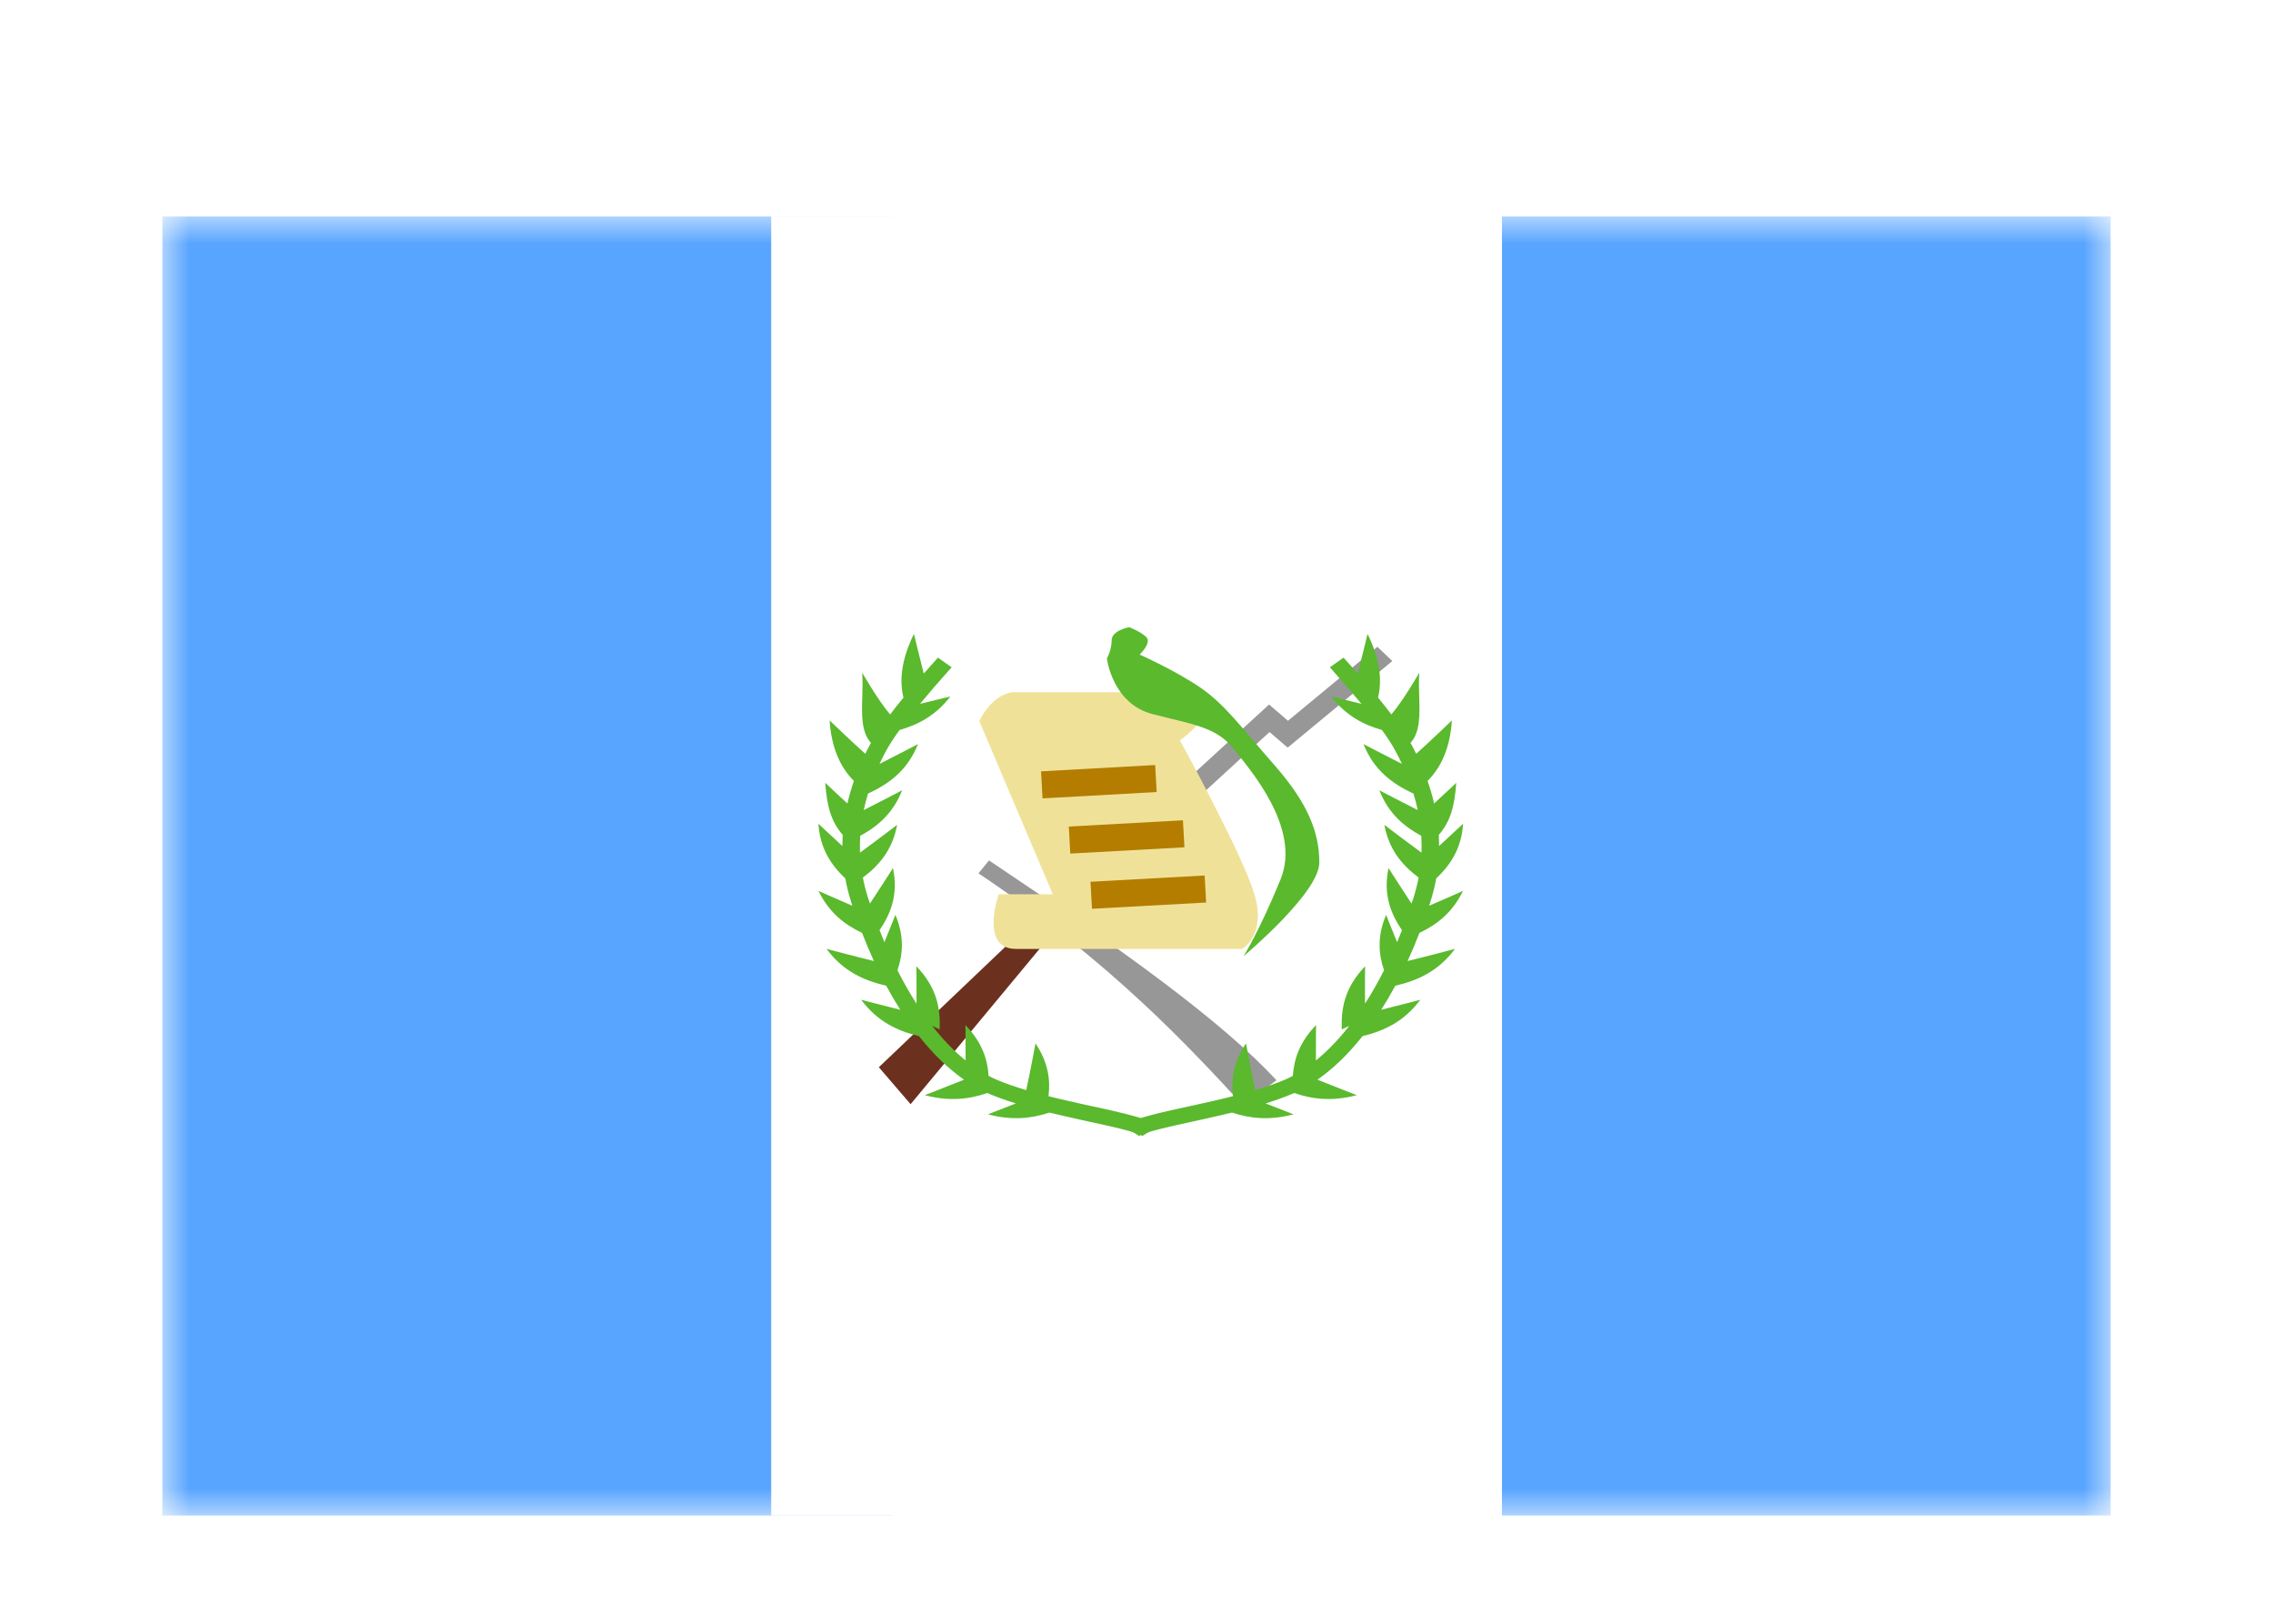 <svg width="42" height="30" viewBox="0 0 42 30" fill="none" xmlns="http://www.w3.org/2000/svg">
<g filter="url(#filter0_dd_5_9471)">
<mask id="mask0_5_9471" style="mask-type:alpha" maskUnits="userSpaceOnUse" x="3" y="2" width="36" height="24">
<rect x="3" y="2" width="36" height="24" fill="white"/>
</mask>
<g mask="url(#mask0_5_9471)">
<path fill-rule="evenodd" clip-rule="evenodd" d="M27.75 2H39V26H27.75V2Z" fill="#58A5FF"/>
<path fill-rule="evenodd" clip-rule="evenodd" d="M3 2H16.5V26H3V2Z" fill="#58A5FF"/>
<path fill-rule="evenodd" clip-rule="evenodd" d="M14.25 2H27.75V26H14.25V2Z" fill="white"/>
<path fill-rule="evenodd" clip-rule="evenodd" d="M16.239 17.718L16.826 18.401L19.492 15.19V14.621L16.239 17.718Z" fill="#6C301F"/>
<path d="M18.08 14.136L18.275 13.897C20.799 15.584 22.587 16.879 23.587 17.959L22.963 18.416C22.012 17.39 20.557 15.791 18.08 14.136Z" fill="#979797"/>
<path d="M22.149 12.726L21.858 12.475L23.45 11.016L23.799 11.317L25.451 9.95L25.727 10.213L23.793 11.813L23.458 11.525L22.149 12.726Z" fill="#979797"/>
<path fill-rule="evenodd" clip-rule="evenodd" d="M17.069 10.445C16.984 10.117 16.888 9.712 16.888 9.712C16.675 10.144 16.608 10.537 16.694 10.889C16.603 10.999 16.521 11.103 16.448 11.2C16.218 10.931 15.932 10.428 15.932 10.428C15.942 10.574 15.938 10.724 15.933 10.869C15.923 11.21 15.913 11.527 16.094 11.726L16.091 11.73C16.055 11.796 16.021 11.861 15.989 11.927C15.741 11.707 15.329 11.31 15.329 11.31C15.361 11.786 15.509 12.161 15.778 12.428C15.73 12.568 15.69 12.707 15.658 12.845C15.449 12.653 15.249 12.464 15.249 12.464C15.278 12.898 15.36 13.185 15.572 13.426C15.568 13.495 15.566 13.563 15.566 13.631C15.345 13.429 15.122 13.219 15.122 13.219C15.153 13.677 15.354 13.979 15.619 14.23C15.645 14.375 15.681 14.518 15.726 14.66L15.75 14.735C15.451 14.607 15.124 14.46 15.124 14.46C15.319 14.861 15.604 15.082 15.929 15.236C15.998 15.415 16.071 15.589 16.148 15.756C15.797 15.671 15.272 15.531 15.272 15.531C15.583 15.95 15.965 16.116 16.375 16.212C16.459 16.368 16.546 16.516 16.636 16.657C16.303 16.575 15.912 16.471 15.912 16.471C16.214 16.877 16.583 17.046 16.98 17.143C17.241 17.473 17.521 17.745 17.814 17.948C17.492 18.078 17.086 18.234 17.086 18.234C17.544 18.355 17.91 18.309 18.244 18.194C18.257 18.2 18.27 18.206 18.283 18.211C18.427 18.273 18.589 18.33 18.771 18.387C18.507 18.491 18.255 18.588 18.255 18.588C18.703 18.706 19.062 18.665 19.39 18.556L19.426 18.564C19.586 18.603 19.75 18.64 19.966 18.688C19.823 18.657 20.349 18.772 20.456 18.796C20.798 18.873 20.993 18.928 21.087 18.975C21.096 18.979 21.102 18.983 21.106 18.985L21.106 18.985C21.11 18.987 21.112 18.988 21.111 18.987L21.373 18.818C21.342 18.781 21.3 18.751 21.246 18.724C21.117 18.66 20.909 18.602 20.536 18.517C20.43 18.493 19.92 18.382 20.036 18.407C19.826 18.361 19.667 18.325 19.511 18.287C19.464 18.276 19.419 18.264 19.374 18.253C19.412 17.947 19.368 17.63 19.134 17.277C19.134 17.277 19.032 17.829 18.962 18.141C18.755 18.079 18.577 18.017 18.423 17.952C18.371 17.93 18.319 17.905 18.267 17.878C18.247 17.566 18.144 17.255 17.839 16.939C17.839 16.939 17.843 17.289 17.842 17.593C17.629 17.42 17.422 17.206 17.226 16.954L17.363 17.019C17.379 16.63 17.311 16.246 16.933 15.853C16.933 15.853 16.938 16.232 16.935 16.544C16.812 16.353 16.694 16.146 16.583 15.926C16.686 15.624 16.711 15.298 16.545 14.903C16.545 14.903 16.446 15.154 16.342 15.407C16.311 15.335 16.282 15.262 16.252 15.187C16.465 14.871 16.601 14.52 16.5 14.038C16.5 14.038 16.258 14.419 16.075 14.695C16.062 14.658 16.05 14.62 16.037 14.582C15.999 14.461 15.967 14.338 15.944 14.214C16.246 13.987 16.491 13.703 16.577 13.24C16.577 13.24 16.173 13.548 15.891 13.753C15.887 13.65 15.889 13.546 15.895 13.442C16.221 13.266 16.501 13.027 16.67 12.601C16.67 12.601 16.271 12.811 15.96 12.967C15.982 12.863 16.01 12.757 16.042 12.651L16.043 12.661C16.429 12.479 16.769 12.235 16.963 11.747C16.963 11.747 16.562 11.958 16.251 12.114C16.291 12.028 16.335 11.942 16.383 11.855C16.439 11.752 16.519 11.629 16.622 11.487C16.967 11.389 17.289 11.221 17.562 10.867C17.562 10.867 17.286 10.935 17 11.004C17.166 10.803 17.36 10.578 17.584 10.329L17.331 10.15C17.239 10.252 17.152 10.351 17.069 10.445Z" fill="#5AB92D"/>
<path fill-rule="evenodd" clip-rule="evenodd" d="M25.088 10.445C25.173 10.117 25.269 9.712 25.269 9.712C25.482 10.144 25.549 10.537 25.463 10.889C25.554 10.999 25.636 11.103 25.709 11.2C25.939 10.931 26.225 10.428 26.225 10.428C26.215 10.574 26.219 10.724 26.224 10.869C26.234 11.21 26.244 11.527 26.063 11.726L26.066 11.73C26.102 11.796 26.136 11.861 26.168 11.927C26.416 11.707 26.828 11.31 26.828 11.31C26.796 11.786 26.648 12.161 26.378 12.428C26.427 12.568 26.468 12.707 26.499 12.845C26.708 12.653 26.908 12.464 26.908 12.464C26.879 12.898 26.797 13.185 26.585 13.426C26.589 13.495 26.591 13.563 26.591 13.631C26.811 13.429 27.035 13.219 27.035 13.219C27.004 13.677 26.803 13.979 26.538 14.23C26.512 14.375 26.476 14.518 26.431 14.66L26.407 14.735C26.706 14.607 27.033 14.46 27.033 14.46C26.838 14.861 26.553 15.082 26.228 15.236C26.159 15.415 26.086 15.589 26.009 15.756C26.36 15.671 26.885 15.531 26.885 15.531C26.574 15.95 26.192 16.116 25.782 16.212C25.698 16.368 25.611 16.516 25.521 16.657C25.854 16.575 26.245 16.471 26.245 16.471C25.943 16.877 25.574 17.046 25.177 17.143C24.916 17.473 24.636 17.745 24.343 17.948C24.665 18.078 25.071 18.234 25.071 18.234C24.613 18.355 24.247 18.309 23.913 18.194C23.9 18.2 23.887 18.206 23.874 18.211C23.73 18.273 23.568 18.33 23.386 18.387C23.65 18.491 23.902 18.588 23.902 18.588C23.454 18.706 23.095 18.665 22.767 18.556L22.731 18.564C22.571 18.603 22.407 18.64 22.191 18.688C22.334 18.657 21.808 18.772 21.701 18.796C21.359 18.873 21.164 18.928 21.07 18.975C21.061 18.979 21.055 18.983 21.051 18.985L21.051 18.985C21.047 18.987 21.045 18.988 21.046 18.987L20.784 18.818C20.815 18.781 20.857 18.751 20.911 18.724C21.04 18.66 21.248 18.602 21.621 18.517C21.727 18.493 22.237 18.382 22.121 18.407C22.331 18.361 22.49 18.325 22.646 18.287C22.693 18.276 22.738 18.264 22.783 18.253C22.745 17.947 22.789 17.63 23.023 17.277C23.023 17.277 23.125 17.829 23.195 18.141C23.402 18.079 23.58 18.017 23.734 17.952C23.786 17.93 23.838 17.905 23.889 17.878C23.91 17.566 24.013 17.255 24.318 16.939C24.318 16.939 24.314 17.289 24.315 17.593C24.528 17.42 24.735 17.206 24.931 16.954L24.793 17.019C24.778 16.63 24.846 16.246 25.224 15.853C25.224 15.853 25.22 16.232 25.222 16.544C25.345 16.353 25.463 16.146 25.574 15.926C25.471 15.624 25.446 15.298 25.612 14.903C25.612 14.903 25.711 15.154 25.815 15.407C25.846 15.335 25.875 15.262 25.905 15.187C25.692 14.871 25.556 14.52 25.657 14.038C25.657 14.038 25.899 14.419 26.082 14.695C26.095 14.658 26.107 14.62 26.12 14.582C26.158 14.461 26.189 14.338 26.213 14.214C25.911 13.987 25.666 13.703 25.58 13.24C25.58 13.24 25.984 13.548 26.266 13.753C26.27 13.65 26.268 13.546 26.262 13.442C25.936 13.266 25.656 13.027 25.487 12.601C25.487 12.601 25.886 12.811 26.197 12.967C26.175 12.863 26.147 12.757 26.115 12.651L26.114 12.661C25.728 12.479 25.388 12.235 25.194 11.747C25.194 11.747 25.595 11.958 25.906 12.114C25.866 12.028 25.822 11.942 25.774 11.855C25.718 11.752 25.638 11.629 25.535 11.487C25.189 11.389 24.868 11.221 24.595 10.867C24.595 10.867 24.871 10.935 25.157 11.004C24.991 10.803 24.797 10.578 24.573 10.329L24.826 10.15C24.918 10.252 25.005 10.351 25.088 10.445Z" fill="#5AB92D"/>
<path fill-rule="evenodd" clip-rule="evenodd" d="M18.095 11.323L19.453 14.522H18.454C18.454 14.522 18.095 15.532 18.773 15.532C19.453 15.532 22.952 15.532 22.952 15.532C22.952 15.532 23.407 15.279 23.179 14.522C22.952 13.766 21.802 11.678 21.802 11.678C21.802 11.678 22.294 11.331 22.294 11.074C22.294 10.817 21.802 10.789 21.802 10.789H18.703C18.307 10.846 18.095 11.323 18.095 11.323Z" fill="#EFE298"/>
<path d="M19.25 12.501L21.359 12.384L19.25 12.501Z" fill="#C5A042"/>
<path d="M19.25 12.501L21.359 12.384" stroke="#B47D00" stroke-width="0.5"/>
<path d="M19.763 13.521L21.872 13.405L19.763 13.521Z" fill="#C5A042"/>
<path d="M19.763 13.521L21.872 13.405" stroke="#B47D00" stroke-width="0.5"/>
<path d="M20.164 14.541L22.273 14.425L20.164 14.541Z" fill="#C5A042"/>
<path d="M20.164 14.541L22.273 14.425" stroke="#B47D00" stroke-width="0.5"/>
<path fill-rule="evenodd" clip-rule="evenodd" d="M20.866 9.588C20.866 9.588 20.541 9.646 20.541 9.829C20.541 10.011 20.453 10.167 20.453 10.167C20.453 10.167 20.552 10.999 21.293 11.192C22.033 11.385 22.468 11.431 22.779 11.818C23.091 12.206 24.047 13.299 23.664 14.242C23.28 15.185 22.979 15.666 22.979 15.666C22.979 15.666 24.378 14.495 24.378 13.939C24.378 13.384 24.172 12.846 23.552 12.14C22.932 11.435 22.643 11.023 22.182 10.705C21.72 10.388 21.058 10.094 21.058 10.094C21.058 10.094 21.294 9.871 21.176 9.765C21.058 9.66 20.866 9.588 20.866 9.588Z" fill="#5AB92D"/>
</g>
</g>
<defs>
<filter id="filter0_dd_5_9471" x="0" y="0" width="42" height="30" filterUnits="userSpaceOnUse" color-interpolation-filters="sRGB">
<feFlood flood-opacity="0" result="BackgroundImageFix"/>
<feColorMatrix in="SourceAlpha" type="matrix" values="0 0 0 0 0 0 0 0 0 0 0 0 0 0 0 0 0 0 127 0" result="hardAlpha"/>
<feOffset dy="1"/>
<feGaussianBlur stdDeviation="1"/>
<feColorMatrix type="matrix" values="0 0 0 0 0.063 0 0 0 0 0.094 0 0 0 0 0.157 0 0 0 0.06 0"/>
<feBlend mode="normal" in2="BackgroundImageFix" result="effect1_dropShadow_5_9471"/>
<feColorMatrix in="SourceAlpha" type="matrix" values="0 0 0 0 0 0 0 0 0 0 0 0 0 0 0 0 0 0 127 0" result="hardAlpha"/>
<feOffset dy="1"/>
<feGaussianBlur stdDeviation="1.5"/>
<feColorMatrix type="matrix" values="0 0 0 0 0.063 0 0 0 0 0.094 0 0 0 0 0.157 0 0 0 0.1 0"/>
<feBlend mode="normal" in2="effect1_dropShadow_5_9471" result="effect2_dropShadow_5_9471"/>
<feBlend mode="normal" in="SourceGraphic" in2="effect2_dropShadow_5_9471" result="shape"/>
</filter>
</defs>
</svg>
